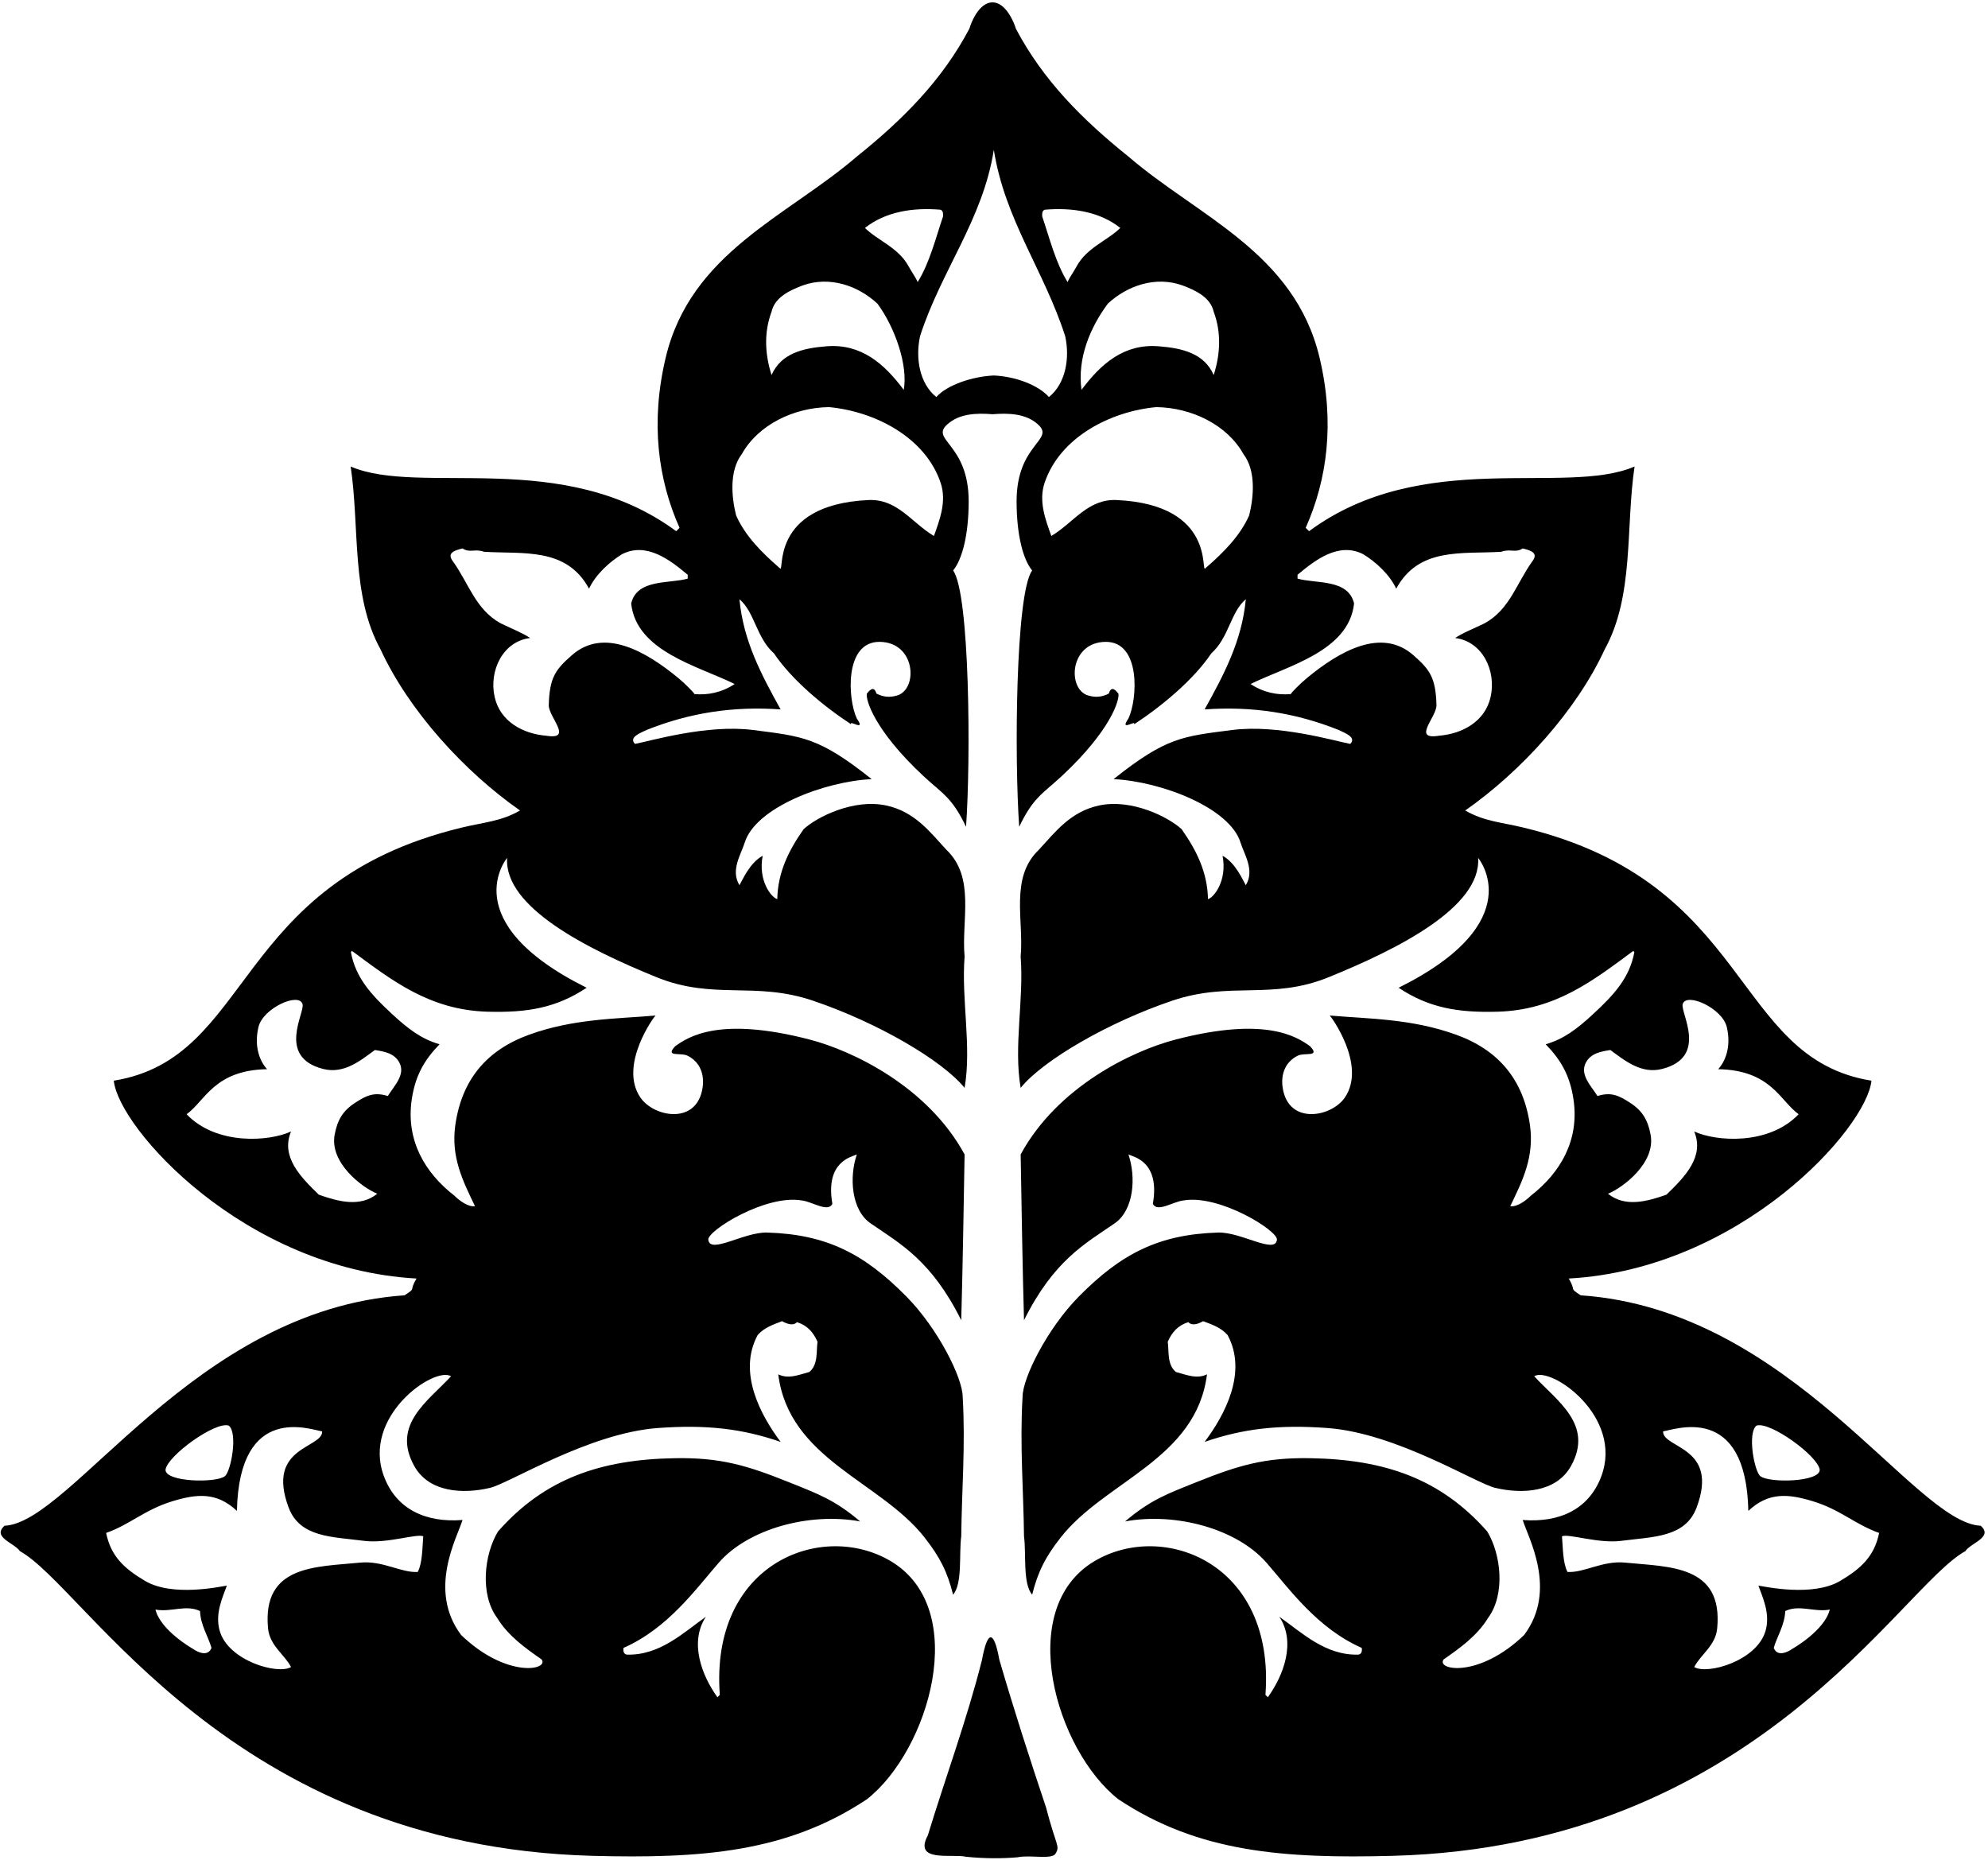 <?xml version="1.0" encoding="UTF-8"?>
<svg xmlns="http://www.w3.org/2000/svg" xmlns:xlink="http://www.w3.org/1999/xlink" width="544pt" height="509pt" viewBox="0 0 544 509" version="1.1">
<g id="surface1">
<path style=" stroke:none;fill-rule:nonzero;fill:rgb(0%,0%,0%);fill-opacity:1;" d="M 542 417.5 C 523.648 416.715 490.219 358.379 432.539 354.445 C 429.129 352.215 431.488 353.527 429.262 349.855 C 476.453 347.234 510.801 308.695 512.109 295.715 C 473.832 289.555 479.73 241.707 417.07 226.5 C 410.703 224.953 406.188 224.797 400.945 221.781 C 416.152 211.16 431.359 194.512 439.094 177.734 C 447.223 163.051 444.797 144.438 447.285 127.656 C 428.277 135.852 389.277 122.414 358.211 145.355 C 357.949 145.094 357.555 144.699 357.293 144.438 C 363.191 131.195 365.297 115.617 361.094 97.898 C 354.258 69.078 327.797 59.227 308.789 42.84 C 296.203 32.746 285.453 21.996 277.98 7.84 C 277.59 6.398 275.305 0.594 271.539 0.645 C 267.816 0.695 265.66 6.398 265.266 7.84 C 257.793 21.996 247.043 32.746 234.461 42.84 C 215.449 59.227 188.988 69.078 182.152 97.898 C 177.953 115.617 180.055 131.195 185.953 144.438 C 185.691 144.699 185.301 145.094 185.039 145.355 C 153.969 122.414 114.969 135.852 95.961 127.656 C 98.453 144.438 96.027 163.051 104.152 177.734 C 111.891 194.512 127.094 211.16 142.301 221.781 C 137.059 224.797 132.547 224.953 126.18 226.5 C 63.516 241.707 69.414 289.555 31.137 295.715 C 32.449 308.695 66.793 347.234 113.984 349.855 C 111.758 353.527 114.117 352.215 110.711 354.445 C 53.027 358.379 19.602 416.715 1.246 417.5 C -2.293 420.645 4 422.219 5.441 424.449 C 23.531 434.41 62.859 505.199 162.098 507.824 C 191.992 508.613 215.32 506.906 237.211 492.352 C 254.254 478.98 265.699 440.281 243.766 427.199 C 225.086 416.059 194.281 427.527 196.969 463.777 C 196.703 464.039 196.574 464.168 196.312 464.43 C 191.984 458.402 188.578 449.355 193.164 442.406 C 187.004 446.734 180.578 453.027 171.535 452.766 C 170.617 452.633 170.488 451.715 170.617 450.93 C 182.809 445.555 190.418 434.801 196.703 427.594 C 204.766 418.352 221.48 413.766 235.379 416.32 C 228.43 410.422 223.914 408.809 215.844 405.57 C 204.352 400.961 197.156 398.816 184.773 399.016 C 164.309 399.344 148.988 404.652 136.27 419.074 C 132.469 425.367 131.289 436.246 136.008 442.668 C 139.023 447.652 143.875 451.059 148.199 454.074 C 150.363 457.023 138.566 459.32 126.18 447.391 C 116.938 435.066 125.129 420.645 126.57 415.926 C 116.477 416.715 108.434 412.977 105.07 403.996 C 98.91 387.547 118.902 373.781 123.426 376.598 C 117.133 383.414 107.105 389.84 113.332 401.113 C 117.398 408.477 126.832 408.848 134.043 407.145 C 139.285 405.965 161.059 392.137 180.055 390.758 C 193.191 389.805 202.996 390.887 213.617 394.559 C 208.109 387.219 201.816 375.551 207.324 365.324 C 209.16 363.227 211.648 362.441 214.008 361.523 C 215.188 362.18 217.023 362.965 218.074 361.785 C 220.957 362.703 222.531 364.539 223.711 367.16 C 223.316 369.652 223.973 373.32 221.48 375.422 C 218.203 376.336 215.715 377.387 212.961 376.074 C 215.91 399.344 240.816 405.242 252.941 420.645 C 257.188 426.035 259.234 430.086 260.809 436.379 C 263.43 433.23 262.383 425.367 263.035 420.383 C 263.168 408.062 264.219 395.344 263.43 382.234 C 263.43 377.059 256.66 363.508 248.027 354.773 C 236.539 343.145 226.281 337.77 209.945 337.273 C 203.613 337.078 194.281 343.301 193.82 339.238 C 193.539 336.762 209.551 326.785 219.383 328.488 C 222.137 328.75 226.594 331.898 227.773 329.406 C 225.742 317.738 233.148 316.559 234.461 315.902 C 232.363 322.066 232.906 331.113 238.262 334.781 C 246.391 340.352 254.91 344.941 263.035 361.262 C 263.43 347.234 263.691 330.98 263.953 315.902 C 253.926 297.422 233.461 287.539 221.48 284.441 C 196.902 278.086 188.445 283.656 184.773 286.277 C 181.824 289.391 186.25 287.914 188.184 288.898 C 191.547 290.609 192.82 293.953 192.246 297.684 C 190.676 307.906 178.957 305.699 175.27 300.371 C 169.109 291.453 179.27 277.758 179.402 277.887 C 168.652 278.805 156.918 278.738 144.793 283.133 C 133.109 287.363 126.387 295.48 124.605 307.777 C 123.32 316.625 126.703 323.246 129.98 330.062 C 128.273 330.324 125.914 328.75 124.344 327.18 C 116.215 320.887 111.016 311.945 112.676 300.828 C 113.648 294.316 116.086 290.078 120.277 285.754 C 115.297 284.312 111.711 281.562 107.301 277.492 C 101.477 272.117 97.336 267.531 96.027 260.586 C 96.027 260.453 96.289 260.32 96.289 260.191 C 107.301 268.316 117.535 276.379 133.387 276.84 C 144.27 277.152 152.266 275.789 160.523 270.285 C 124.145 252.191 138.762 234.758 138.762 234.758 C 137.91 248.262 160.754 259.719 179.664 267.398 C 195.301 273.754 206.473 268.418 222.465 273.824 C 240.148 279.801 257.926 290.211 263.953 297.684 C 265.922 286.277 263.035 273.691 263.953 261.762 C 263.035 251.801 266.969 240.133 258.973 232.531 C 254.387 227.547 250.273 222.066 242.457 220.402 C 233.508 218.5 223.449 223.617 219.906 226.895 C 215.844 232.66 212.828 238.691 212.699 246.031 C 211.125 245.641 207.391 241.051 208.699 234.168 C 205.094 236.137 203.129 240.922 202.344 242.23 C 199.852 238.102 202.746 233.902 203.785 230.562 C 206.734 221.059 225.414 213.848 238.523 213.195 C 224.102 201.723 219.664 201.504 206.078 199.758 C 193.492 198.141 177.961 202.773 173.766 203.559 C 171.93 201.723 175.336 200.543 176.91 199.758 C 188.707 195.035 200.637 193.203 213.617 194.121 C 208.371 184.68 203.391 175.375 202.344 163.969 C 206.535 167.508 206.93 174.457 211.781 178.781 C 216.633 185.992 225.281 193.203 232.887 198.184 C 232.363 196.871 237.082 200.41 234.461 196.609 C 231.969 191.367 230.984 175.504 240.754 175.637 C 250.648 175.77 251.246 188.641 245.473 190.316 C 243.352 190.934 241.668 190.711 239.836 189.793 C 239.047 187.172 237.605 189.402 237.211 189.793 C 236.82 191.367 239.18 199.758 252.68 212.344 C 257.855 217.164 260.48 218.109 264.348 226.238 C 265.66 208.016 265.398 162.395 260.809 156.105 C 263.301 153.09 265.07 146.336 265.07 137.16 C 265.07 121.344 254.387 120.445 259.234 116.121 C 262.457 113.184 267.152 112.984 271.605 113.348 C 276.062 112.984 280.789 113.184 284.012 116.121 C 288.863 120.445 278.18 121.344 278.18 137.16 C 278.18 146.336 279.949 153.09 282.438 156.105 C 277.852 162.395 277.59 208.016 278.898 226.238 C 282.766 218.109 285.391 217.164 290.566 212.344 C 304.07 199.758 306.43 191.367 306.035 189.793 C 305.641 189.402 304.199 187.172 303.414 189.793 C 301.578 190.711 299.895 190.934 297.777 190.316 C 292 188.641 292.598 175.77 302.496 175.637 C 312.262 175.504 311.277 191.367 308.789 196.609 C 306.164 200.41 310.887 196.871 310.359 198.184 C 317.965 193.203 326.617 185.992 331.469 178.781 C 336.316 174.457 336.711 167.508 340.906 163.969 C 339.855 175.375 334.875 184.68 329.633 194.121 C 342.609 193.203 354.539 195.035 366.34 199.758 C 367.91 200.543 371.32 201.723 369.484 203.559 C 365.289 202.773 349.754 198.141 337.172 199.758 C 323.586 201.504 319.145 201.723 304.723 213.195 C 317.836 213.848 336.516 221.059 339.465 230.562 C 340.5 233.902 343.395 238.102 340.906 242.23 C 340.117 240.922 338.152 236.137 334.547 234.168 C 335.859 241.051 332.121 245.641 330.551 246.031 C 330.418 238.691 327.402 232.66 323.34 226.895 C 319.801 223.617 309.742 218.5 300.789 220.402 C 292.977 222.066 288.863 227.547 284.273 232.531 C 276.277 240.133 280.211 251.801 279.293 261.762 C 280.211 273.691 277.324 286.277 279.293 297.684 C 285.324 290.211 303.102 279.801 320.781 273.824 C 336.773 268.418 347.945 273.754 363.586 267.398 C 382.492 259.719 405.336 248.262 404.484 234.758 C 404.484 234.758 419.102 252.191 382.723 270.285 C 390.98 275.789 398.977 277.152 409.859 276.84 C 425.711 276.379 435.945 268.316 446.961 260.191 C 446.961 260.32 447.223 260.453 447.223 260.586 C 445.91 267.531 441.77 272.117 435.945 277.492 C 431.539 281.562 427.949 284.312 422.969 285.754 C 427.164 290.078 429.602 294.316 430.57 300.828 C 432.23 311.945 427.031 320.887 418.906 327.18 C 417.332 328.75 414.973 330.324 413.27 330.062 C 416.547 323.246 419.926 316.625 418.645 307.777 C 416.859 295.48 410.137 287.363 398.453 283.133 C 386.328 278.738 374.598 278.805 363.848 277.887 C 363.977 277.758 374.137 291.453 367.977 300.371 C 364.289 305.699 352.574 307.906 351 297.684 C 350.426 293.953 351.699 290.609 355.062 288.898 C 356.996 287.914 361.422 289.391 358.473 286.277 C 354.801 283.656 346.348 278.086 321.766 284.441 C 309.789 287.539 289.32 297.422 279.293 315.902 C 279.555 330.98 279.816 347.234 280.211 361.262 C 288.34 344.941 296.859 340.352 304.984 334.781 C 310.34 331.113 310.887 322.066 308.789 315.902 C 310.098 316.559 317.508 317.738 315.473 329.406 C 316.652 331.898 321.109 328.75 323.863 328.488 C 333.695 326.785 349.707 336.762 349.426 339.238 C 348.969 343.301 339.633 337.078 333.301 337.273 C 316.965 337.77 306.711 343.145 295.219 354.773 C 286.59 363.508 279.816 377.059 279.816 382.234 C 279.031 395.344 280.078 408.062 280.211 420.383 C 280.867 425.367 279.816 433.23 282.438 436.379 C 284.012 430.086 286.062 426.035 290.305 420.645 C 302.43 405.242 327.34 399.344 330.285 376.074 C 327.535 377.387 325.043 376.336 321.766 375.422 C 319.273 373.32 319.93 369.652 319.539 367.16 C 320.719 364.539 322.289 362.703 325.176 361.785 C 326.223 362.965 328.059 362.18 329.238 361.523 C 331.598 362.441 334.09 363.227 335.926 365.324 C 341.43 375.551 335.137 387.219 329.633 394.559 C 340.25 390.887 350.055 389.805 363.191 390.758 C 382.191 392.137 403.961 405.965 409.203 407.145 C 416.414 408.848 425.848 408.477 429.914 401.113 C 436.145 389.84 426.113 383.414 419.824 376.598 C 424.344 373.781 444.336 387.547 438.176 403.996 C 434.812 412.977 426.77 416.715 416.676 415.926 C 418.117 420.645 426.312 435.066 417.07 447.391 C 404.684 459.32 392.883 457.023 395.047 454.074 C 399.371 451.059 404.223 447.652 407.238 442.668 C 411.957 436.246 410.777 425.367 406.977 419.074 C 394.262 404.652 378.941 399.344 358.473 399.016 C 346.09 398.816 338.898 400.961 327.402 405.57 C 319.332 408.809 314.816 410.422 307.871 416.32 C 321.766 413.766 338.48 418.352 346.543 427.594 C 352.828 434.801 360.438 445.555 372.629 450.93 C 372.762 451.715 372.629 452.633 371.711 452.766 C 362.668 453.027 356.242 446.734 350.082 442.406 C 354.672 449.355 351.262 458.402 346.938 464.43 C 346.672 464.168 346.543 464.039 346.281 463.777 C 348.969 427.527 318.16 416.059 299.48 427.199 C 277.551 440.281 288.992 478.98 306.035 492.352 C 327.926 506.906 351.254 508.613 381.152 507.824 C 480.387 505.199 519.715 434.41 537.805 424.449 C 539.246 422.219 545.539 420.645 542 417.5 Z M 62.598 390.102 C 65.156 392.133 63.188 402.621 61.551 403.934 C 59.137 405.863 45.164 405.57 45.293 402.16 C 45.82 398.359 58.926 388.855 62.598 390.102 Z M 52.699 451.125 C 52.699 451.125 43.984 446.211 42.539 440.441 C 46.867 441.227 50.801 439 54.734 440.836 C 54.863 444.637 56.961 447.781 57.879 450.93 C 56.633 454.074 52.699 451.125 52.699 451.125 Z M 115.82 420.383 C 115.559 423.398 115.625 427.66 114.312 430.152 C 109.727 430.414 104.727 426.973 98.516 427.594 C 86.52 428.793 71.711 428.184 73.348 445.555 C 73.801 450.344 77.805 452.633 79.641 456.172 C 75.969 458.336 62.414 454.441 60.105 446.211 C 58.793 441.523 60.895 437.164 62.074 433.887 C 60.238 434.148 47.184 437.055 39.656 432.574 C 34.004 429.211 30.348 425.891 29.039 419.465 C 35.461 417.238 39.59 413.109 47.129 410.812 C 53.805 408.781 59.254 408.191 64.828 413.438 C 65.48 383.613 85.145 391.281 88.16 391.676 C 88.293 396.395 72.691 395.738 78.984 412.52 C 82.066 420.738 90.863 420.492 99.566 421.629 C 105.871 422.453 113.984 419.598 115.82 420.383 Z M 102.582 287.324 C 105.07 287.719 107.879 288.16 109.266 290.734 C 111.062 294.062 107.824 297.156 106.121 299.91 C 102.32 298.73 100.188 299.82 97.207 301.746 C 93.785 303.953 92.305 306.527 91.57 310.527 C 90.168 318.164 99.043 324.949 103.238 326.652 C 98.516 330.453 92.488 328.75 87.242 326.914 C 82.262 322.066 76.758 316.559 79.641 309.613 C 73.742 312.363 59.254 313.48 51.062 304.895 C 56.176 301.223 58.602 292.832 73.086 292.57 C 71.25 290.605 69.414 286.605 70.727 281.035 C 71.941 275.871 81.781 271.445 82.785 274.742 C 83.508 277.102 75.641 289.227 88.422 292.504 C 94.117 293.965 98.648 290.211 102.582 287.324 Z M 323.602 78.105 C 327.012 79.414 331.203 81.25 332.121 85.312 C 334.219 90.949 333.957 96.852 332.121 102.617 C 329.5 96.719 323.656 95.27 317.047 94.754 C 307.621 94.012 301.316 99.473 295.941 106.684 C 294.762 98.031 298.301 89.641 303.152 83.086 C 308.527 78.105 316.262 75.48 323.602 78.105 Z M 285.848 57.391 C 293.449 56.734 300.922 57.914 306.559 62.371 C 303.152 65.781 297.383 67.746 294.629 72.859 C 293.844 74.301 292.531 76.137 292.141 77.188 C 288.863 71.941 287.156 64.996 285.191 59.227 C 285.191 58.57 285.062 57.785 285.848 57.391 Z M 257.398 57.391 C 258.188 57.785 258.055 58.57 258.055 59.227 C 256.09 64.996 254.387 71.941 251.109 77.188 C 250.715 76.137 249.402 74.301 248.617 72.859 C 245.863 67.746 240.098 65.781 236.688 62.371 C 242.324 57.914 249.797 56.734 257.398 57.391 Z M 211.125 85.312 C 212.043 81.25 216.238 79.414 219.645 78.105 C 226.988 75.48 234.723 78.105 240.098 83.086 C 244.945 89.641 248.5 100 247.305 106.684 C 241.934 99.473 235.629 94.012 226.199 94.754 C 219.59 95.27 213.746 96.719 211.125 102.617 C 209.289 96.852 209.027 90.949 211.125 85.312 Z M 190.02 189.926 C 190.02 189.664 187.531 187.121 185.691 185.598 C 176.707 178.168 165.207 171.594 156.461 179.309 C 152.066 183.18 150.363 185.336 150.168 192.941 C 150.082 196.223 156.984 202.512 149.512 201.328 C 143.09 200.805 136.863 197.445 135.355 190.711 C 133.75 183.551 137.582 175.504 145.055 174.586 C 143.219 173.277 139.285 171.703 136.926 170.523 C 130.109 166.723 128.273 159.645 123.949 153.613 C 122.113 151.254 124.473 150.598 126.57 150.074 C 128.535 151.383 129.98 150.074 132.469 150.992 C 143.219 151.645 155.02 149.68 161.18 161.086 C 163.016 157.152 166.816 153.742 170.223 151.645 C 176.91 148.238 183.336 153.219 188.184 157.281 C 188.184 157.676 188.184 157.938 188.184 158.332 C 183.203 159.773 174.289 158.332 172.715 165.148 C 174.156 178.258 190.938 182.191 201.031 187.172 C 197.492 189.531 193.625 190.254 190.02 189.926 Z M 255.566 146.664 C 249.402 142.992 245.578 136.453 237.605 136.832 C 210.012 138.145 214.926 157.547 213.355 155.449 C 208.504 151.254 203.914 146.664 201.426 141.027 C 200.113 135.785 199.59 128.703 202.996 124.246 C 207.453 116.254 217.156 111.531 226.855 111.402 C 239.441 112.582 253.203 119.66 257.398 132.113 C 259.105 137.227 257.137 142.207 255.566 146.664 Z M 271.953 102.75 C 266 103.016 259.105 105.371 256.219 108.648 C 251.633 104.977 250.453 98.031 251.762 92 C 257.531 74.039 268.938 60.145 271.953 41.004 C 274.965 60.145 285.715 74.039 291.484 92 C 292.797 98.031 291.613 104.977 287.027 108.648 C 284.145 105.371 277.902 103.016 271.953 102.75 Z M 329.895 155.449 C 328.32 157.547 333.238 138.145 305.641 136.832 C 297.668 136.453 293.844 142.992 287.684 146.664 C 286.109 142.207 284.145 137.227 285.848 132.113 C 290.043 119.66 303.809 112.582 316.391 111.402 C 326.094 111.531 335.793 116.254 340.25 124.246 C 343.66 128.703 343.133 135.785 341.824 141.027 C 339.332 146.664 334.742 151.254 329.895 155.449 Z M 393.734 201.328 C 386.262 202.512 393.164 196.223 393.078 192.941 C 392.883 185.336 391.18 183.18 386.789 179.309 C 378.039 171.594 366.539 178.168 357.555 185.598 C 355.715 187.121 353.227 189.664 353.227 189.926 C 349.621 190.254 345.758 189.531 342.215 187.172 C 352.312 182.191 369.09 178.258 370.531 165.148 C 368.961 158.332 360.047 159.773 355.062 158.332 C 355.062 157.938 355.062 157.676 355.062 157.281 C 359.914 153.219 366.34 148.238 373.023 151.645 C 376.43 153.742 380.234 157.152 382.066 161.086 C 388.23 149.68 400.027 151.645 410.777 150.992 C 413.27 150.074 414.711 151.383 416.676 150.074 C 418.773 150.598 421.133 151.254 419.297 153.613 C 414.973 159.645 413.137 166.723 406.32 170.523 C 403.961 171.703 400.027 173.277 398.191 174.586 C 405.664 175.504 409.5 183.551 407.895 190.711 C 406.383 197.445 400.16 200.805 393.734 201.328 Z M 433.98 290.734 C 435.371 288.16 438.176 287.719 440.664 287.324 C 444.598 290.211 449.129 293.965 454.824 292.504 C 467.605 289.227 459.738 277.102 460.461 274.742 C 461.469 271.445 471.309 275.871 472.52 281.035 C 473.832 286.605 471.996 290.605 470.16 292.57 C 484.648 292.832 487.074 301.223 492.184 304.895 C 483.992 313.48 469.508 312.363 463.605 309.613 C 466.492 316.559 460.984 322.066 456.004 326.914 C 450.762 328.75 444.73 330.453 440.012 326.652 C 444.207 324.949 453.082 318.164 451.68 310.527 C 450.941 306.527 449.461 303.953 446.039 301.746 C 443.059 299.82 440.93 298.73 437.129 299.91 C 435.422 297.156 432.184 294.062 433.98 290.734 Z M 480.648 390.102 C 484.32 388.855 497.43 398.359 497.953 402.16 C 498.086 405.57 484.113 405.863 481.699 403.934 C 480.059 402.621 478.094 392.133 480.648 390.102 Z M 490.547 451.125 C 490.547 451.125 486.613 454.074 485.367 450.93 C 486.285 447.781 488.383 444.637 488.516 440.836 C 492.445 439 496.379 441.227 500.707 440.441 C 499.266 446.211 490.547 451.125 490.547 451.125 Z M 503.59 432.574 C 496.062 437.055 483.008 434.148 481.172 433.887 C 482.352 437.164 484.453 441.523 483.141 446.211 C 480.832 454.441 467.277 458.336 463.605 456.172 C 465.441 452.633 469.449 450.344 469.898 445.555 C 471.539 428.184 456.73 428.793 444.73 427.594 C 438.52 426.973 433.523 430.414 428.934 430.152 C 427.621 427.66 427.688 423.398 427.426 420.383 C 429.262 419.598 437.379 422.453 443.68 421.629 C 452.387 420.492 461.18 420.738 464.262 412.52 C 470.555 395.738 454.953 396.395 455.086 391.676 C 458.102 391.281 477.766 383.613 478.422 413.438 C 483.992 408.191 489.441 408.781 496.117 410.812 C 503.656 413.109 507.785 417.238 514.211 419.465 C 512.898 425.891 509.242 429.211 503.59 432.574 "/>
<path style=" stroke:none;fill-rule:nonzero;fill:rgb(0%,0%,0%);fill-opacity:1;" d="M 273.449 454.117 C 272 446.082 270.23 445.918 268.707 454.238 C 264.57 470.648 258.551 486.898 253.906 502.184 C 249.844 509.789 260.465 507.168 264.395 508.086 C 269.418 508.582 274.125 508.602 278.496 508.219 C 281.75 507.5 287.816 508.918 288.816 507.25 C 290.168 505.082 289 505.25 286.242 494.582 C 281.918 481.668 277.402 467.707 273.449 454.117 "/>
</g>
</svg>
